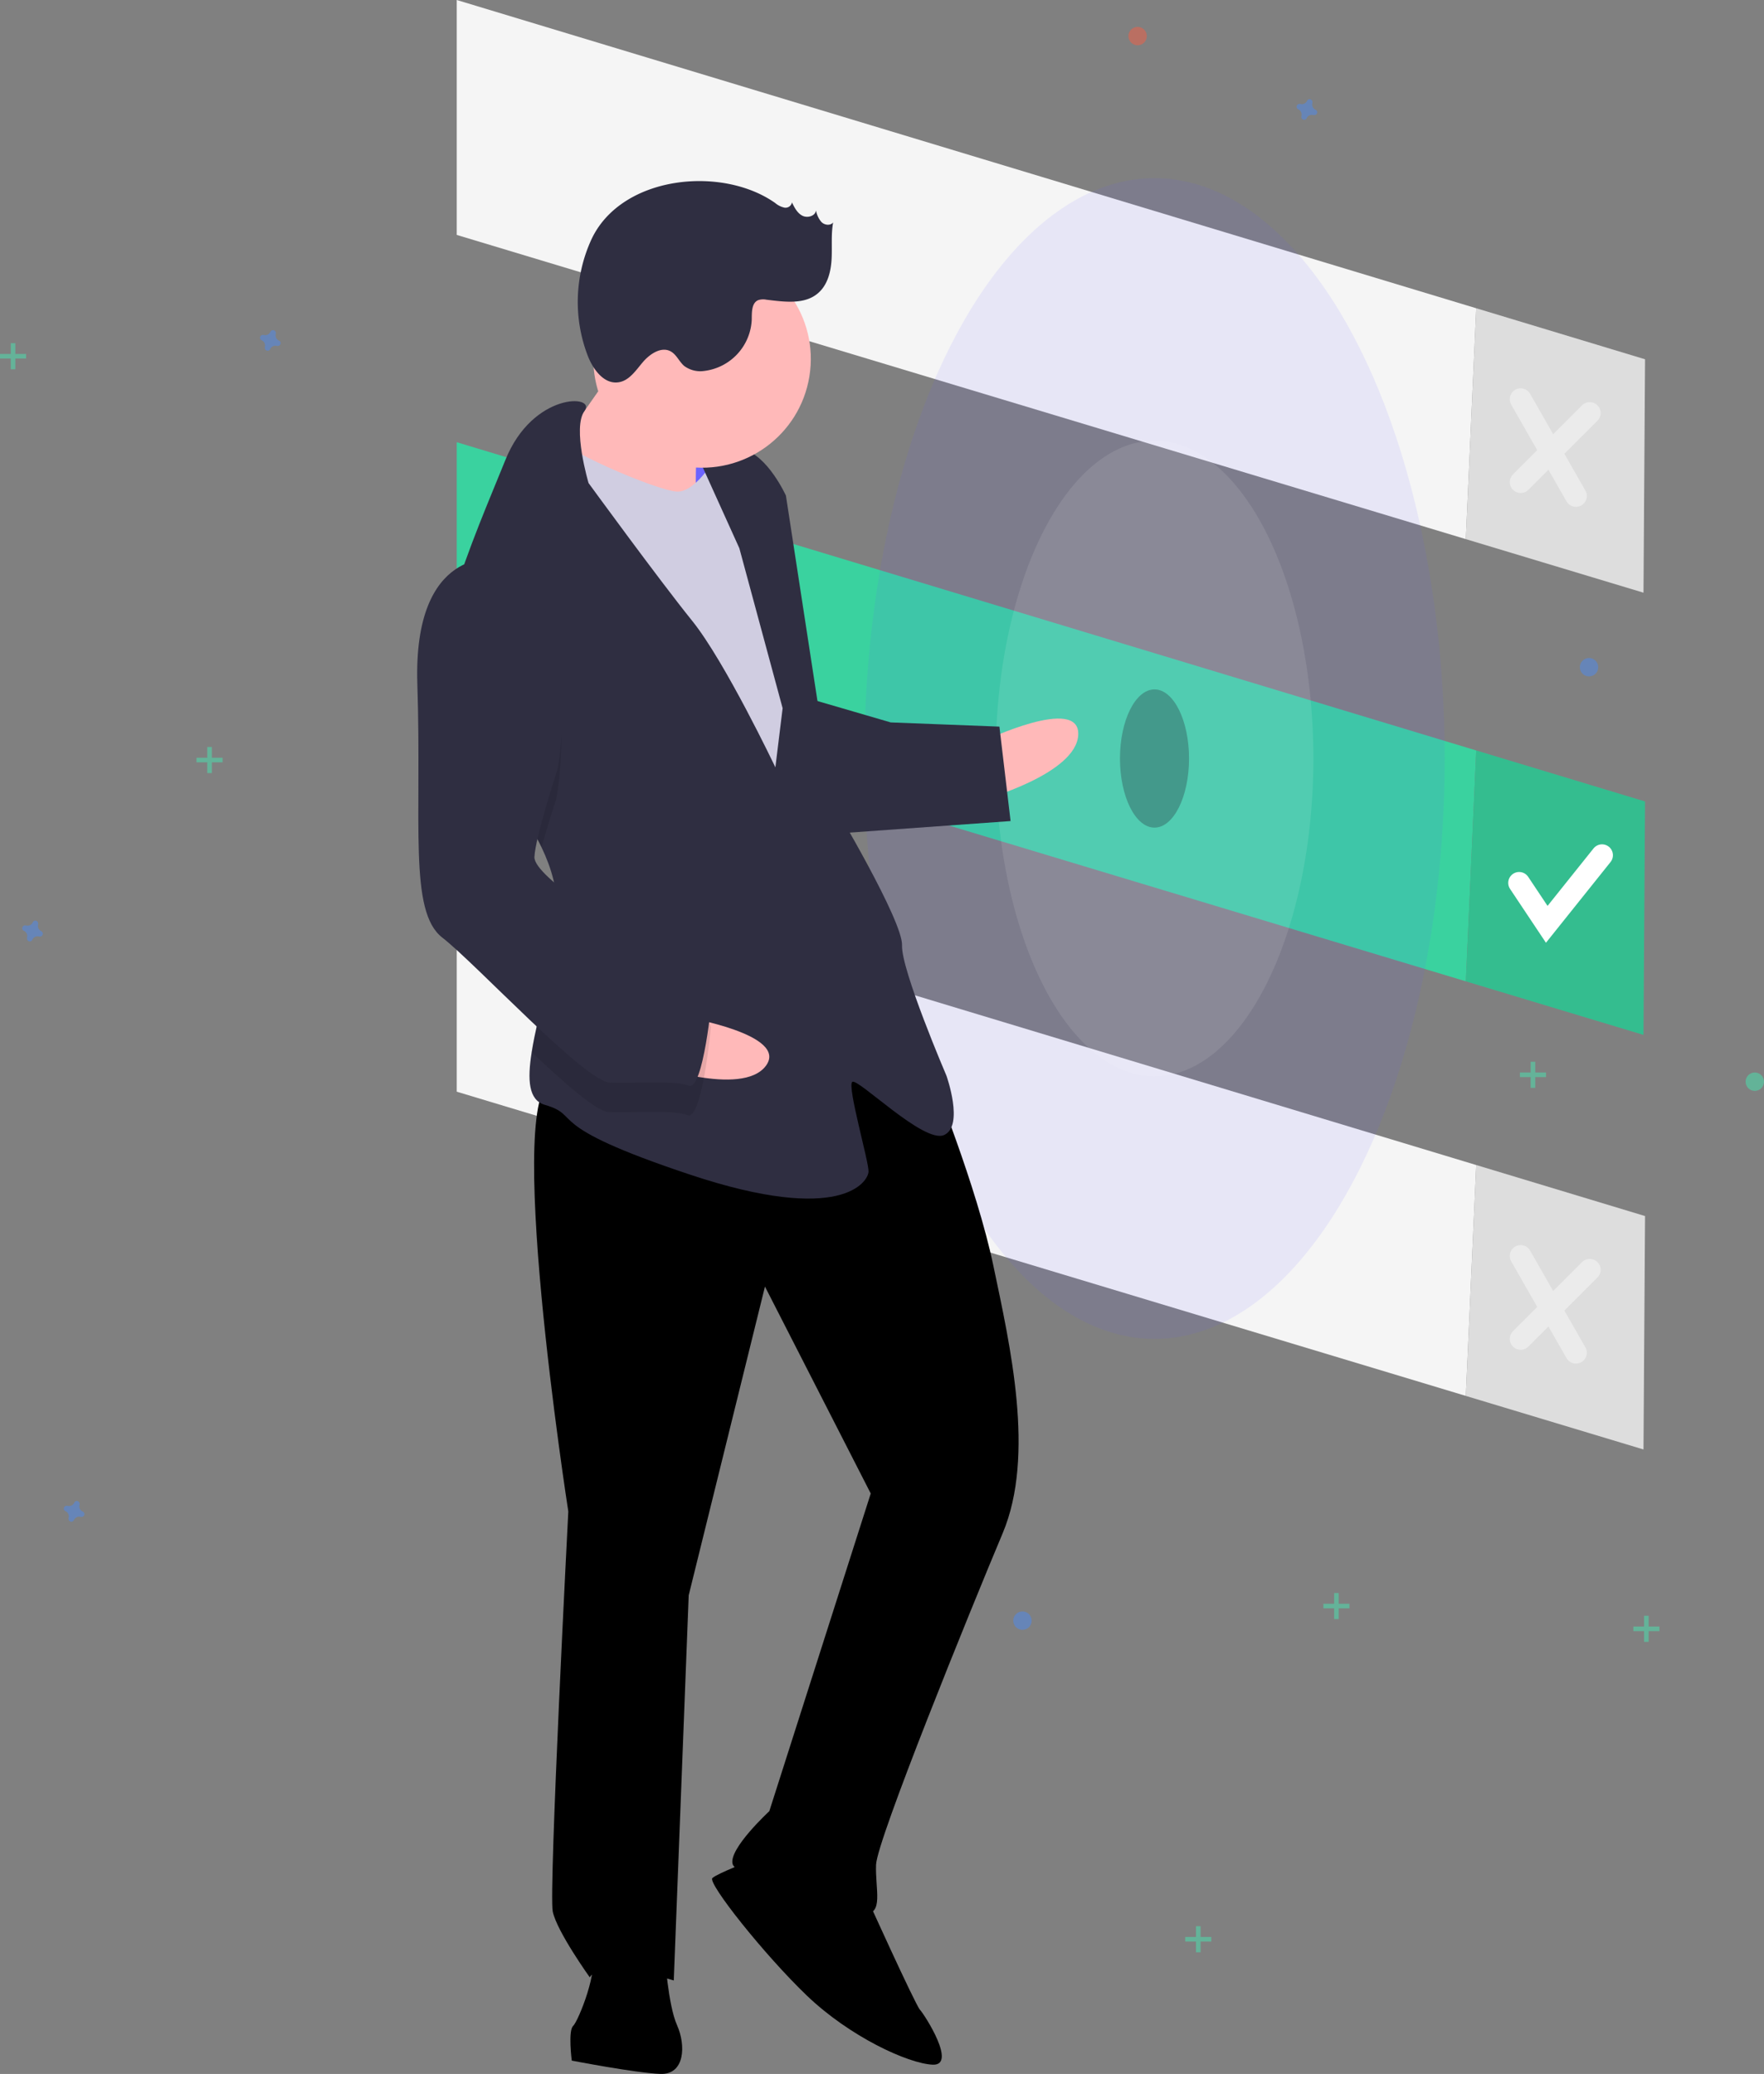 <svg id="f9bc2a0f-651a-4336-bfd5-9ca8f57cbc4d" xmlns="http://www.w3.org/2000/svg" viewBox="0 0 567 666.55"><rect x="0" y="0" width="567" height="666.55" fill="#808080" stroke="none"/><defs><style>.cls-1{fill:#f5f5f5;}.cls-2,.cls-7,.cls-8{opacity:0.1;}.cls-11,.cls-12,.cls-13,.cls-2,.cls-6,.cls-7,.cls-8{isolation:isolate;}.cls-3{fill:#3ad29f;}.cls-4{fill:none;stroke:#fff;stroke-linecap:round;stroke-miterlimit:10;stroke-width:7px;}.cls-5{opacity:0.4;}.cls-6{opacity:0.3;}.cls-14,.cls-7{fill:#6c63ff;}.cls-8{fill:#fff;}.cls-11,.cls-12,.cls-13,.cls-9{opacity:0.5;}.cls-10,.cls-13{fill:#47e6b1;}.cls-11{fill:#4d8af0;}.cls-12{fill:#f55f44;}.cls-15{fill:#ffb9b9;}.cls-16{fill:#d0cde1;}.cls-17{fill:#2f2e41;}</style></defs><polygon class="cls-1" points="528.76 115.47 474.5 99.07 471.16 173.27 528.26 190.48 528.76 115.47"/><polygon class="cls-1" points="146.81 0 146.81 75.5 471.16 173.27 474.5 99.07 146.81 0"/><polygon class="cls-2" points="528.76 115.47 474.5 99.07 471.16 173.27 528.26 190.48 528.76 115.47"/><polygon class="cls-3" points="528.76 257.59 474.5 241.19 471.16 315.39 528.26 332.6 528.76 257.59"/><polygon class="cls-3" points="146.81 142.12 146.81 217.62 471.16 315.39 474.5 241.19 146.81 142.12"/><polygon class="cls-2" points="528.76 257.59 474.5 241.19 471.16 315.39 528.26 332.6 528.76 257.59"/><polyline class="cls-4" points="488.29 283.75 497.17 297.07 514.94 274.86"/><g class="cls-5"><line class="cls-4" x1="488.78" y1="128.3" x2="506.55" y2="159.39"/><line class="cls-4" x1="510.99" y1="132.74" x2="488.78" y2="154.95"/></g><polygon class="cls-1" points="528.76 390.83 474.5 374.43 471.16 448.63 528.26 465.84 528.76 390.83"/><polygon class="cls-1" points="146.81 275.36 146.81 350.86 471.16 448.63 474.5 374.43 146.81 275.36"/><polygon class="cls-2" points="528.76 390.83 474.5 374.43 471.16 448.63 528.26 465.84 528.76 390.83"/><g class="cls-5"><line class="cls-4" x1="488.78" y1="403.66" x2="506.55" y2="434.75"/><line class="cls-4" x1="510.99" y1="408.1" x2="488.78" y2="430.31"/></g><ellipse class="cls-6" cx="371.09" cy="243.78" rx="11.1" ry="22.21"/><ellipse class="cls-7" cx="371.09" cy="243.78" rx="93.27" ry="186.53"/><ellipse class="cls-8" cx="371.09" cy="243.78" rx="51.07" ry="102.15"/><g class="cls-9"><rect class="cls-10" x="3.45" y="110.29" width="1.48" height="8.39"/><rect class="cls-10" y="113.75" width="8.39" height="1.48"/></g><g class="cls-9"><rect class="cls-10" x="528.45" y="519.29" width="1.48" height="8.39"/><rect class="cls-10" x="525" y="522.75" width="8.39" height="1.48"/></g><g class="cls-9"><rect class="cls-10" x="491.99" y="341.24" width="1.48" height="8.39"/><rect class="cls-10" x="488.54" y="344.69" width="8.39" height="1.48"/></g><g class="cls-9"><rect class="cls-10" x="428.83" y="511.98" width="1.48" height="8.39"/><rect class="cls-10" x="425.37" y="515.43" width="8.39" height="1.48"/></g><g class="cls-9"><rect class="cls-10" x="384.42" y="619.06" width="1.48" height="8.39"/><rect class="cls-10" x="380.96" y="622.52" width="8.39" height="1.48"/></g><g class="cls-9"><rect class="cls-10" x="66.62" y="240.07" width="1.48" height="8.39"/><rect class="cls-10" x="63.16" y="243.53" width="8.39" height="1.48"/></g><path class="cls-11" d="M89.66,109.45a1.81,1.81,0,0,1-1-2.19,1.18,1.18,0,0,0,0-.2h0a.91.91,0,0,0-1.63-.6h0a1.08,1.08,0,0,0-.11.18,1.81,1.81,0,0,1-2.19,1,.65.65,0,0,0-.2,0h0a.91.91,0,0,0-.6,1.63h0a.64.64,0,0,0,.18.1,1.82,1.82,0,0,1,1,2.19.78.78,0,0,0,0,.21h0a.91.91,0,0,0,1.63.6h0a.81.81,0,0,0,.1-.18,1.82,1.82,0,0,1,2.19-1l.21,0h0a.91.91,0,0,0,.6-1.63h0Z" transform="translate(0)"/><path class="cls-11" d="M422.85,35.26a1.82,1.82,0,0,1-1-2.19.71.71,0,0,0,0-.2h0a.91.91,0,0,0-.85-1,.88.88,0,0,0-.78.36h0a.59.59,0,0,0-.1.17,1.82,1.82,0,0,1-2.19,1,.52.52,0,0,0-.21,0h0a.91.91,0,0,0-.6,1.63h0l.18.1a1.82,1.82,0,0,1,1,2.19,1.42,1.42,0,0,0,0,.2h0a.92.92,0,0,0,.85,1,.93.93,0,0,0,.78-.36h0A.87.87,0,0,0,420,38a1.8,1.8,0,0,1,2.19-1l.2,0h0a.91.91,0,0,0,1-.86.92.92,0,0,0-.36-.78h0A.77.77,0,0,0,422.85,35.26Z" transform="translate(0)"/><path class="cls-11" d="M13.27,299.27a1.82,1.82,0,0,1-1-2.19,1.42,1.42,0,0,0,0-.2h0a.92.92,0,0,0-.85-1,.93.93,0,0,0-.78.36h0a.87.87,0,0,0-.11.18,1.8,1.8,0,0,1-2.19,1l-.2,0h0a.91.91,0,0,0-1,.86.92.92,0,0,0,.36.78h0a.77.77,0,0,0,.18.1,1.82,1.82,0,0,1,1,2.19.65.65,0,0,0,0,.2h0a.91.91,0,0,0,.85,1,.88.88,0,0,0,.78-.36h0a.52.52,0,0,0,.1-.18,1.83,1.83,0,0,1,2.19-1,.52.52,0,0,0,.21,0h0a.91.91,0,0,0,.6-1.63h0Z" transform="translate(0)"/><path class="cls-11" d="M26.59,485.8a1.82,1.82,0,0,1-1-2.19.65.65,0,0,0,0-.2h0a.91.91,0,0,0-.85-1,.89.89,0,0,0-.78.36h0a.52.52,0,0,0-.1.18,1.83,1.83,0,0,1-2.19,1,.51.51,0,0,0-.2,0h0a.91.91,0,0,0-.61,1.63h0l.18.1a1.81,1.81,0,0,1,1,2.19,1.42,1.42,0,0,0,0,.2h0a.92.92,0,0,0,.85,1,1,1,0,0,0,.79-.36h0a1.62,1.62,0,0,0,.1-.18,1.8,1.8,0,0,1,2.19-1l.2,0h0a.91.91,0,0,0,.6-1.64h0A.77.77,0,0,0,26.59,485.8Z" transform="translate(0)"/><circle class="cls-12" cx="248.71" cy="134.47" r="2.96"/><circle class="cls-11" cx="328.65" cy="520.86" r="2.96"/><circle class="cls-11" cx="510.74" cy="214.41" r="2.96" transform="translate(217.29 684.22) rotate(-80.78)"/><circle class="cls-13" cx="564.04" cy="347.65" r="2.96"/><circle class="cls-12" cx="365.66" cy="11.6" r="2.96"/><rect class="cls-14" x="212.29" y="141.63" width="28.6" height="22.24" transform="translate(65.17 373.25) rotate(-87.78)"/><path class="cls-15" d="M316.29,238.11s30.78-14.7,30.29-2-31,21.05-31,21.05Z" transform="translate(0)"/><path d="M299.4,345.57s14.52,35.54,19.89,61.19,13.54,60.94,3,86-40.4,98.6-40.7,106.54,2.56,16-3.8,15.75-40.9-11.12-42.3-15.95,11.79-17,11.79-17L279.88,480l-34-66.51-24.51,99.22L216.57,636.5s-23.56-7.28-27-1c0,0-10.56-14.72-11.9-21.13s5-128.59,5-128.59S161,346.57,178.5,347.24,264.37,306.06,299.4,345.57Z" transform="translate(0)"/><path d="M278.07,608.67s16.11,35.61,17.64,37.26,12,18,4.08,17.64-26.68-9-40.47-22.23-32-36.22-30.34-37.75,13-5.86,13-5.86Z" transform="translate(0)"/><path d="M213.71,628.44s1,15.93,3.9,22.41,2.56,16-5.38,15.69-28.45-4.28-28.45-4.28-1.22-9.59.43-11.12,8.67-18.74,5.68-23.63S213.71,628.44,213.71,628.44Z" transform="translate(0)"/><path class="cls-15" d="M202,111.25S185,137.63,178.45,143.73s12,19.54,12,19.54l33.21,4.47s-.41-30.22,1.3-33.34S202,111.25,202,111.25Z" transform="translate(0)"/><path class="cls-16" d="M230.83,145.76S224,158.22,217.64,158s-39.19-14.24-40.6-19.06-10.88,34.55-10.88,34.55L246.53,314.9l19.61-13.55-9.5-83-7.8-44.82Z" transform="translate(0)"/><path class="cls-17" d="M174.08,272.35c3.2,6.7,5.21,13.7,4.93,20.86,0,.31,0,.63,0,1-.76,14.69-6.18,31.68-8.12,44-1.41,8.87-1,15.34,4.18,16.86,12.58,3.67-1.83,6.29,46.83,22.48s57.15,2.22,57.27-1-6.89-27.29-5.24-28.82,23.07,20,29.55,17.05.74-19.05.74-19.05-14.59-34-14.28-41.89-22.09-45.38-22.09-45.38l-15.23-99.17s-5.86-12.94-13.74-14.84-14.41,2.62-14.41,2.62l13.18,29.13,13.91,51.42-2.33,19s-16.17-34-26.79-47.15-33.26-44.22-33.26-44.22-5.29-17.83-1.3-23.16-16.64-6.15-25.44,15.77c-4.67,11.61-12.24,28.94-17,45.07-4.23,14.28-6.23,27.64-2,35.28C149.77,239.89,165.87,255.22,174.08,272.35Z" transform="translate(0)"/><path class="cls-2" d="M143.37,228.23c6.4,11.66,22.5,27,30.71,44.12,2.14-7.73,4.76-15.72,4.76-15.72s10-53.67-19.64-67.54A19.84,19.84,0,0,0,145.41,193C141.18,207.23,139.18,220.59,143.37,228.23Z" transform="translate(0)"/><path class="cls-17" d="M261.16,224.84l25.15,7.34,34.93,1.35,3.59,30.35L267.43,268S253.1,227.71,261.16,224.84Z" transform="translate(0)"/><path class="cls-15" d="M220.14,326.88s33.65,5.59,26,15.71-37.49-.52-37.49-.52Z" transform="translate(0)"/><path class="cls-2" d="M179,294.16c-.76,14.69-6.18,31.68-8.12,44,10.72,10.15,20.92,19.1,24.76,19.25,7.94.3,20.7-.79,25.4,1s7.46-28.33,7.46-28.33-2.81-9.65-15.33-14.9C204.69,311.64,188.49,302,179,294.16Z" transform="translate(0)"/><path class="cls-17" d="M159.57,179.57s-26.87-4.22-25.42,40.35-2.83,73,8,81.4S188,347.61,196,347.92s20.7-.79,25.4,1,7.46-28.33,7.46-28.33-2.81-9.65-15.33-14.91-42-23.88-41.75-30.23,7.46-28.33,7.46-28.33S189.24,193.44,159.57,179.57Z" transform="translate(0)"/><circle class="cls-15" cx="225.65" cy="115.35" r="34.95" transform="translate(75.65 319.62) rotate(-80.78)"/><path class="cls-17" d="M249.19,65.26a6.76,6.76,0,0,0,2.94,1.47,2.1,2.1,0,0,0,2.43-1.68c.8,1.66,1.7,3.42,3.33,4.27s4.16.14,4.4-1.68a7.65,7.65,0,0,0,1.77,3.74c1,1,2.85,1.21,3.73.12-.71,3.91-.27,7.93-.5,11.9S266,91.57,263,94.17C258.65,98,252.08,97,246.33,96.32a5.18,5.18,0,0,0-2.62.14c-2.15.92-2.05,3.91-2.08,6.25a17.38,17.38,0,0,1-15.21,16.5,8.71,8.71,0,0,1-6.48-1.58c-1.63-1.38-2.46-3.64-4.33-4.68-3-1.69-6.73.78-9,3.46s-4.41,6-7.86,6.46c-4.56.64-8-4-9.73-8.28a48.2,48.2,0,0,1,1-37.47C199.53,56.38,232,53.1,249.19,65.26Z" transform="translate(0)"/></svg>